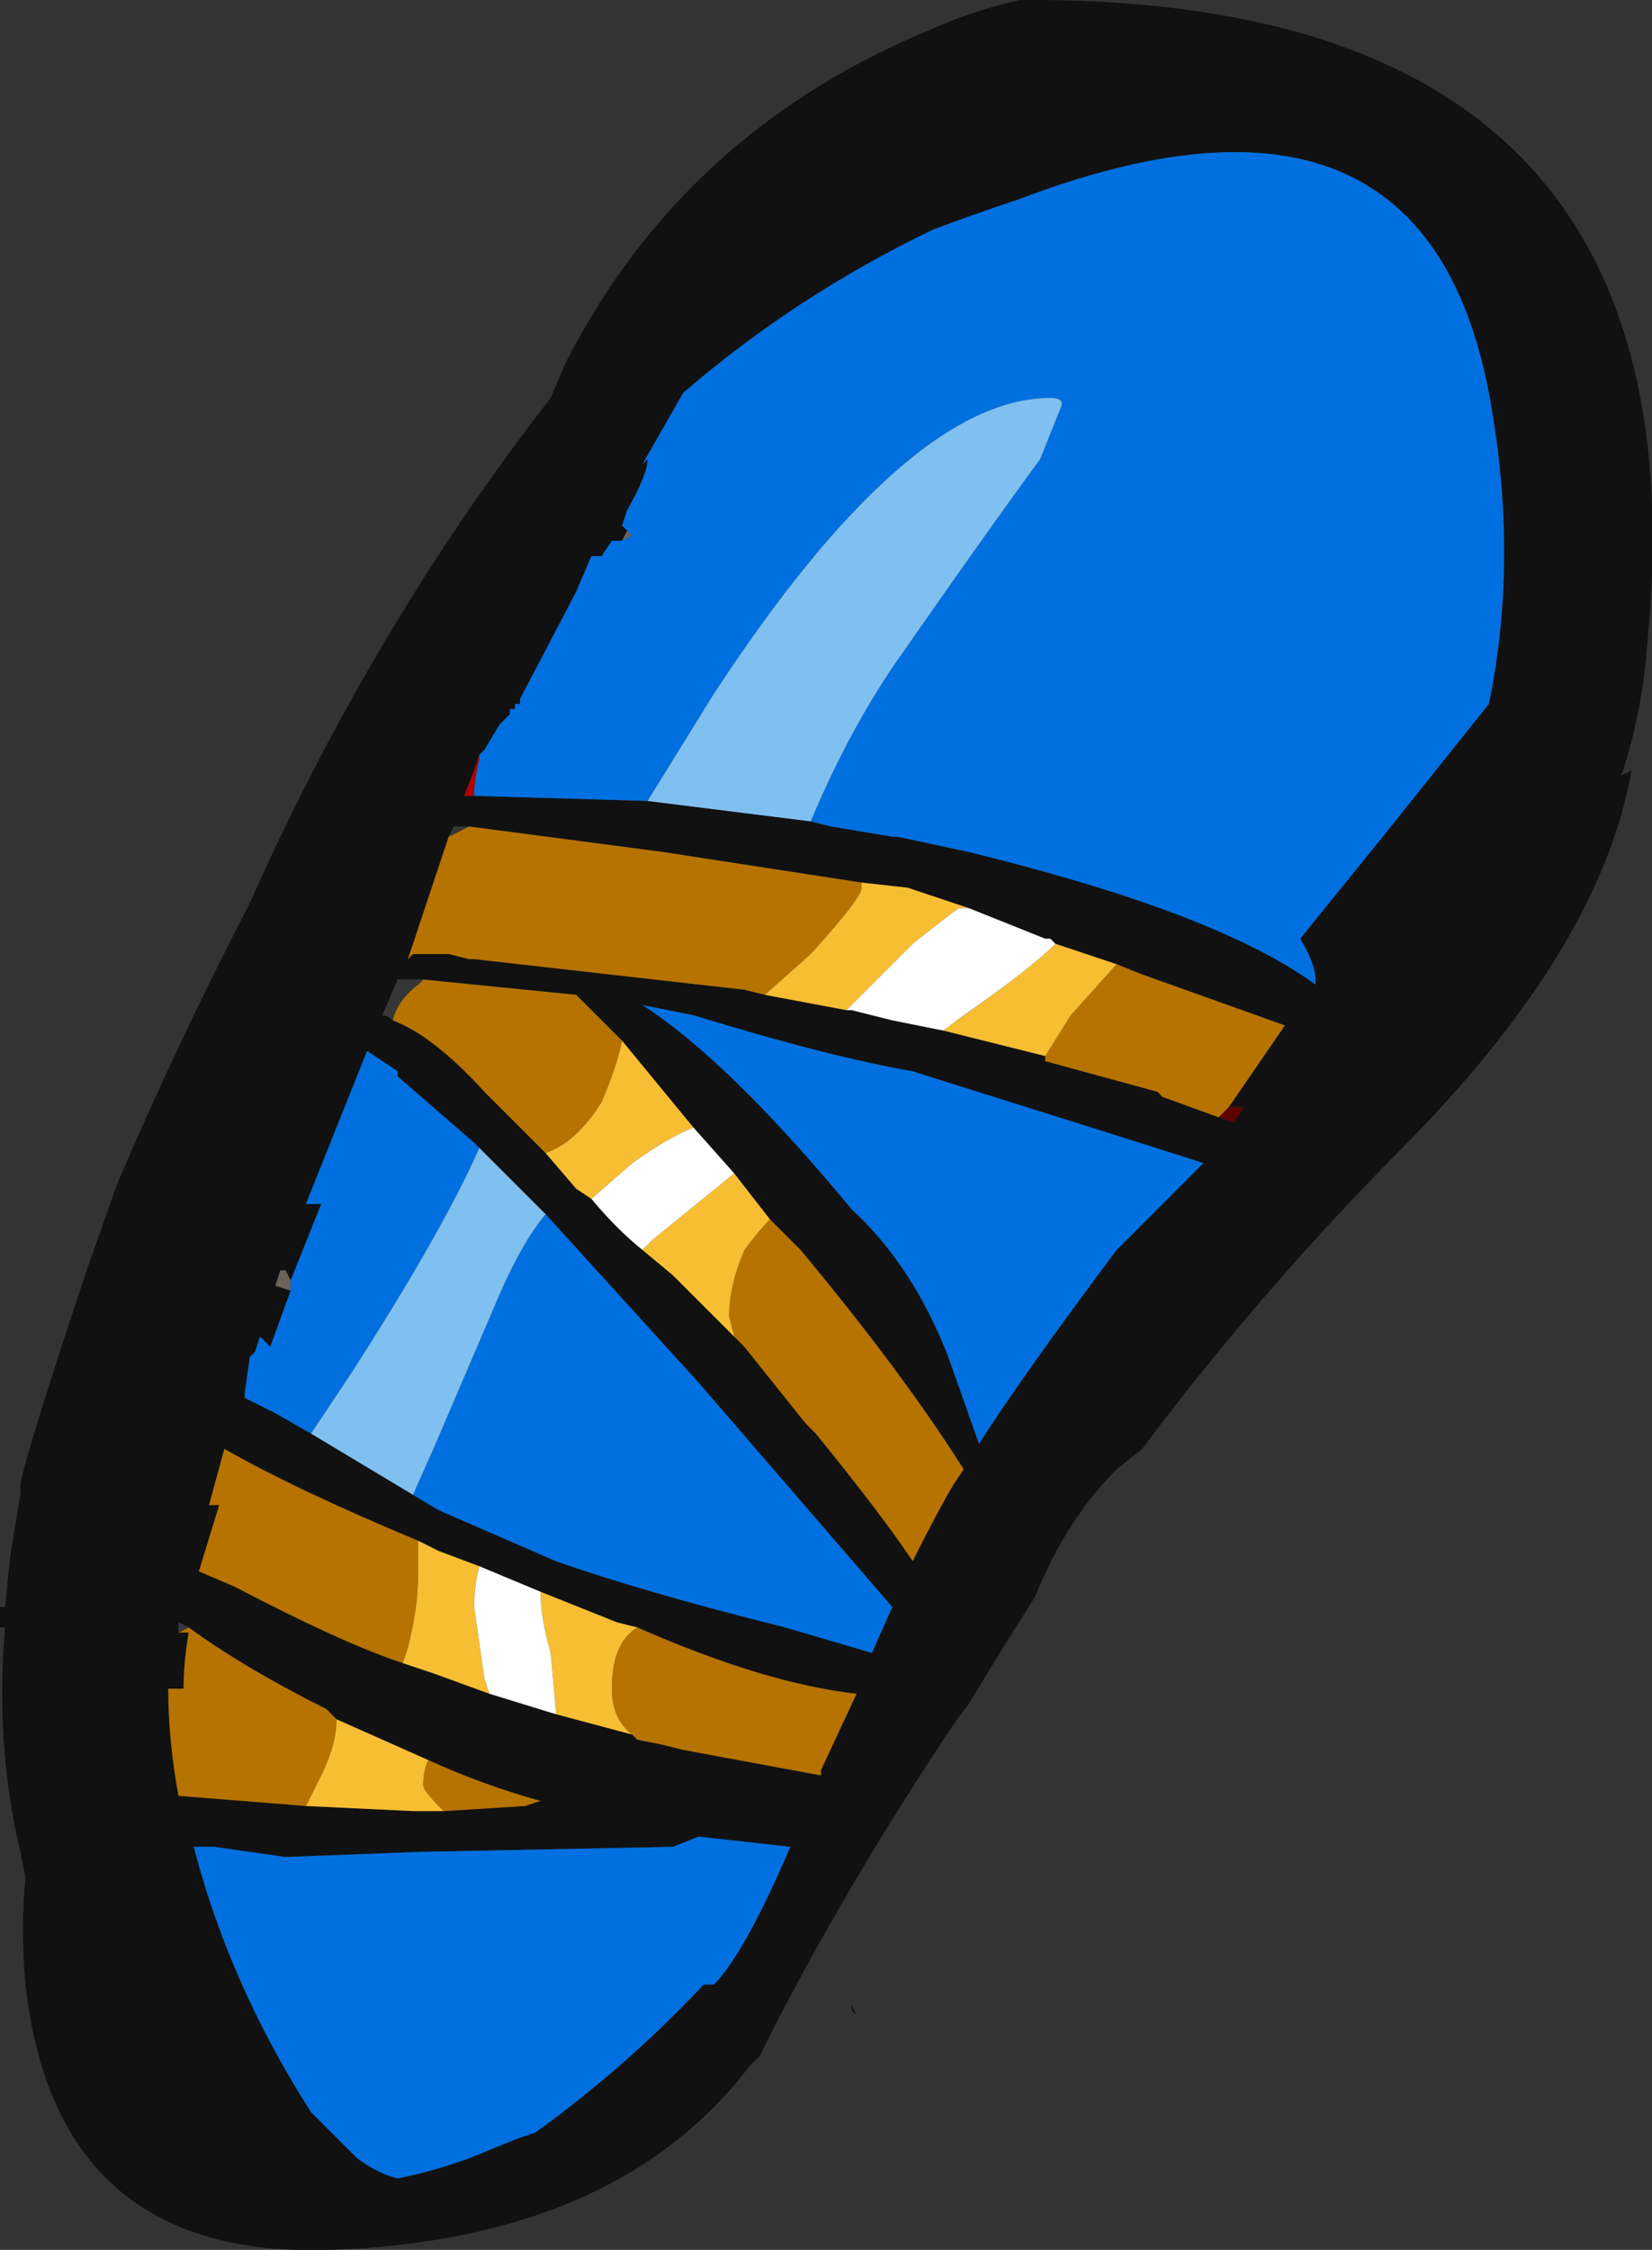 <?xml version="1.0" encoding="UTF-8" standalone="no"?>
<svg xmlns:ffdec="https://www.free-decompiler.com/flash" xmlns:xlink="http://www.w3.org/1999/xlink" ffdec:objectType="shape" height="22.05px" width="16.2px" xmlns="http://www.w3.org/2000/svg">
  <rect width="100%" height="100%" fill="#333333" stroke="none"/>
  <g transform="matrix(1.0, 0.0, 0.0, 1.0, 0.0, 0.0)">
    <path d="M12.05 10.85 L12.2 10.85 12.1 11.0 11.95 10.95 12.05 10.85" fill="#600000" fill-rule="evenodd" stroke="none"/>
    <path d="M7.95 8.05 L8.15 8.1 8.75 8.2 8.8 8.2 9.5 8.35 Q11.95 8.95 12.9 9.65 L12.9 9.6 Q12.9 9.45 12.75 9.2 L13.6 8.15 14.6 6.9 Q14.9 5.45 14.6 3.85 13.95 0.45 10.0 1.95 9.55 2.1 9.15 2.25 7.8 2.9 6.7 3.85 L6.3 4.55 6.35 4.5 Q6.35 4.65 6.15 5.0 L6.1 5.15 6.15 5.2 6.1 5.3 6.0 5.3 5.9 5.45 5.8 5.45 5.65 5.8 5.1 6.85 5.1 6.9 5.05 6.9 5.05 6.95 5.0 6.95 5.0 7.0 4.9 7.1 4.75 7.35 4.7 7.4 4.65 7.55 4.55 7.8 4.65 7.8 6.35 7.85 7.95 8.05 M16.0 7.55 Q15.7 9.25 13.85 11.15 12.4 12.6 11.2 14.2 L10.95 14.4 Q10.45 14.9 10.15 15.65 9.8 16.2 9.5 16.7 L9.35 16.9 Q8.35 18.4 7.6 19.85 L7.45 20.15 7.35 20.25 Q6.05 21.95 3.25 22.05 0.55 22.15 0.25 19.45 0.2 18.9 0.25 18.4 L0.2 18.15 Q-0.05 17.1 0.05 15.95 L0.0 15.95 0.0 15.75 0.05 15.75 0.1 15.25 0.2 14.65 0.2 14.55 Q0.25 14.25 0.85 12.45 L1.15 11.6 Q1.75 10.2 2.45 8.85 3.65 6.15 5.4 3.9 L5.55 3.55 Q6.7 1.3 9.1 0.3 9.55 0.1 10.0 0.0 16.8 -0.05 16.15 6.35 16.1 7.0 15.9 7.6 L16.0 7.55 M11.65 11.35 L10.7 11.05 8.95 10.5 Q8.1 10.35 6.8 9.95 L6.3 9.85 Q7.15 10.4 8.35 11.85 8.95 12.4 9.3 13.3 L9.6 14.15 Q10.05 13.45 10.95 12.25 L11.8 11.4 11.65 11.35 M11.95 10.95 L12.1 11.0 12.2 10.85 12.05 10.85 12.6 10.05 11.2 9.55 10.95 9.45 10.35 9.25 10.3 9.2 10.25 9.2 9.5 8.9 8.9 8.7 8.45 8.65 6.5 8.35 4.6 8.1 4.45 8.1 4.4 8.2 4.0 9.4 4.05 9.35 4.4 9.35 4.6 9.4 4.65 9.4 7.3 9.7 7.5 9.75 8.3 9.9 8.35 9.9 8.75 10.0 9.25 10.1 10.25 10.35 10.25 10.4 11.35 10.7 11.4 10.75 11.95 10.95 M5.9 5.25 L5.9 5.25 M4.15 9.6 L3.9 9.6 3.75 9.95 Q3.8 9.95 3.85 10.0 4.25 10.15 4.75 10.7 L5.35 11.3 5.65 11.65 5.8 11.75 Q6.05 12.05 6.3 12.25 L6.6 12.5 7.2 13.1 7.3 13.2 7.9 13.95 8.0 14.05 Q8.65 14.85 8.95 15.3 9.2 14.8 9.35 14.55 L9.45 14.4 Q8.85 13.45 7.85 12.25 L7.55 11.95 7.2 11.5 6.8 11.05 6.1 10.2 5.65 9.75 4.15 9.6 M4.65 11.2 L3.9 10.55 3.9 10.5 3.6 10.3 3.0 11.8 3.15 11.8 2.85 12.55 2.8 12.45 2.75 12.45 2.7 12.6 2.85 12.65 2.65 13.2 2.55 13.1 2.5 13.25 2.45 13.3 2.4 13.65 2.4 13.7 2.7 13.85 3.05 14.05 4.05 14.65 4.3 14.8 5.45 15.3 Q6.3 15.6 7.7 15.95 L8.55 16.2 8.75 15.75 6.85 13.55 5.35 11.9 4.65 11.2 M6.25 15.95 L6.05 15.9 5.3 15.6 4.7 15.35 4.3 15.2 4.1 15.1 Q2.9 14.6 2.2 14.2 L2.05 14.75 2.15 14.75 1.95 15.4 2.3 15.55 Q3.35 16.1 3.95 16.3 L4.25 16.4 4.8 16.6 5.45 16.8 6.2 17.0 6.25 17.05 6.5 17.1 6.7 17.15 8.05 17.4 8.05 17.35 8.4 16.6 Q7.5 16.5 6.25 15.95 M6.6 18.1 L4.1 18.15 2.8 18.2 2.1 18.1 1.9 18.1 Q2.25 19.45 3.05 20.7 L3.5 21.15 Q3.7 21.3 3.9 21.35 4.4 21.25 4.85 21.05 L5.1 20.95 5.25 20.9 Q6.15 20.25 6.9 19.45 L7.0 19.45 Q7.3 19.15 7.75 18.1 L6.85 18.0 6.6 18.1 M8.4 19.75 L8.35 19.7 8.35 19.65 8.4 19.75 M3.3 16.85 L3.2 16.75 Q2.4 16.35 1.85 15.95 L1.75 15.9 1.75 16.0 1.85 16.0 Q1.8 16.3 1.8 16.55 L1.65 16.55 Q1.65 17.05 1.75 17.6 L3.0 17.7 4.05 17.75 4.35 17.75 5.15 17.7 5.3 17.65 Q4.75 17.5 4.2 17.25 L3.3 16.85" fill="#111111" fill-rule="evenodd" stroke="none"/>
    <path d="M12.05 10.85 L11.95 10.95 11.4 10.75 11.35 10.7 10.25 10.4 10.25 10.35 10.5 9.95 10.95 9.45 11.2 9.55 12.6 10.05 12.05 10.85 M7.5 9.75 L7.3 9.7 4.65 9.4 4.6 9.4 4.4 9.35 4.05 9.35 4.0 9.4 4.4 8.2 Q4.5 8.15 4.6 8.1 L6.5 8.35 8.45 8.65 8.45 8.7 Q8.45 8.8 7.95 9.35 L7.5 9.75 M3.85 10.0 Q3.9 9.8 4.1 9.65 L4.15 9.6 5.65 9.75 6.1 10.2 Q6.05 10.45 5.9 10.8 5.65 11.2 5.35 11.3 L4.75 10.7 Q4.25 10.15 3.85 10.0 M7.2 13.1 L7.15 12.9 Q7.15 12.6 7.3 12.25 7.45 12.05 7.55 11.95 L7.85 12.25 Q8.85 13.45 9.45 14.4 L9.35 14.55 Q9.2 14.8 8.95 15.3 8.65 14.85 8.0 14.05 L7.9 13.95 7.3 13.2 7.2 13.1 M6.2 17.0 Q6.0 16.85 6.0 16.55 6.0 16.1 6.25 15.95 7.5 16.5 8.4 16.6 L8.05 17.35 8.05 17.4 6.7 17.15 6.5 17.1 6.25 17.05 6.2 17.0 M4.1 15.1 L4.1 15.45 Q4.1 15.75 4.0 16.15 L3.95 16.3 Q3.35 16.1 2.3 15.55 L1.95 15.4 2.15 14.75 2.05 14.75 2.2 14.2 Q2.9 14.6 4.1 15.1 M1.85 15.95 Q2.4 16.35 3.2 16.75 L3.3 16.85 Q3.3 17.1 3.15 17.4 L3.0 17.7 1.75 17.6 Q1.65 17.05 1.65 16.55 L1.8 16.55 Q1.8 16.3 1.85 16.0 L1.75 16.0 1.85 15.95 M4.2 17.25 Q4.75 17.5 5.3 17.65 L5.15 17.7 4.35 17.75 Q4.15 17.55 4.15 17.5 4.15 17.35 4.2 17.25" fill="#b67300" fill-rule="evenodd" stroke="none"/>
    <path d="M6.15 5.2 L6.2 5.25 6.1 5.3 6.15 5.2 M2.85 12.65 L2.7 12.6 2.75 12.45 2.8 12.45 2.85 12.55 2.85 12.65" fill="#696457" fill-rule="evenodd" stroke="none"/>
    <path d="M4.7 7.4 L4.7 7.45 Q4.65 7.65 4.65 7.8 L4.55 7.8 4.65 7.55 4.7 7.4" fill="#b00000" fill-rule="evenodd" stroke="none"/>
    <path d="M4.4 8.2 L4.45 8.1 4.6 8.1 Q4.5 8.15 4.4 8.2 M4.15 9.6 L4.1 9.65 Q3.9 9.8 3.85 10.0 3.8 9.95 3.75 9.95 L3.9 9.6 4.15 9.6 M1.85 15.95 L1.75 16.0 1.75 15.9 1.85 15.95" fill="#363636" fill-rule="evenodd" stroke="none"/>
    <path d="M10.25 10.35 L9.25 10.1 9.45 9.95 Q10.1 9.5 10.35 9.25 L10.95 9.45 10.5 9.95 10.25 10.35 M8.3 9.9 L7.5 9.75 7.95 9.35 Q8.45 8.8 8.45 8.7 L8.45 8.65 8.9 8.7 9.5 8.9 9.4 8.9 Q9.2 9.05 8.95 9.25 L8.3 9.9 M5.35 11.3 Q5.65 11.2 5.9 10.8 6.05 10.45 6.1 10.2 L6.8 11.05 Q6.55 11.15 6.2 11.4 L5.8 11.75 5.65 11.65 5.35 11.3 M7.55 11.95 Q7.45 12.05 7.3 12.25 7.15 12.6 7.15 12.9 L7.2 13.1 6.6 12.5 6.3 12.25 6.4 12.15 7.2 11.5 7.55 11.95 M6.25 15.95 Q6.0 16.1 6.0 16.55 6.0 16.85 6.2 17.0 L5.45 16.8 5.45 16.75 5.4 16.2 Q5.3 15.85 5.3 15.6 L6.05 15.9 6.25 15.95 M4.7 15.35 Q4.65 15.55 4.65 15.75 L4.75 16.45 4.8 16.6 4.25 16.4 3.95 16.3 4.0 16.15 Q4.1 15.75 4.1 15.45 L4.1 15.1 4.3 15.2 4.7 15.35 M3.0 17.7 L3.15 17.4 Q3.3 17.1 3.3 16.85 L4.2 17.25 Q4.15 17.35 4.15 17.5 4.15 17.55 4.35 17.75 L4.05 17.75 3.0 17.7" fill="#f7be33" fill-rule="evenodd" stroke="none"/>
    <path d="M9.25 10.1 L8.75 10.0 8.35 9.9 8.3 9.9 8.95 9.25 Q9.2 9.05 9.4 8.9 L9.5 8.9 10.25 9.2 10.3 9.2 10.35 9.25 Q10.1 9.5 9.45 9.95 L9.25 10.1 M7.2 11.5 L6.4 12.15 6.3 12.25 Q6.05 12.05 5.8 11.75 L6.2 11.4 Q6.55 11.15 6.8 11.05 L7.2 11.5 M5.3 15.6 Q5.3 15.85 5.4 16.2 L5.45 16.75 5.45 16.8 4.8 16.6 4.75 16.45 4.65 15.75 Q4.65 15.55 4.7 15.35 L5.3 15.6" fill="#ffffff" fill-rule="evenodd" stroke="none"/>
    <path d="M6.15 5.2 L6.1 5.15 6.15 5.0 Q6.35 4.65 6.35 4.5 L6.3 4.55 6.7 3.85 Q7.8 2.9 9.15 2.25 9.55 2.1 10.0 1.95 13.95 0.45 14.6 3.85 14.9 5.45 14.6 6.9 L13.6 8.15 12.75 9.2 Q12.9 9.45 12.9 9.6 L12.9 9.65 Q11.95 8.95 9.5 8.35 L8.8 8.2 8.75 8.2 8.15 8.1 7.95 8.05 Q8.35 7.1 8.85 6.4 9.65 5.25 10.2 4.5 L10.4 4.0 Q10.45 3.9 10.3 3.9 8.9 3.9 7.0 6.8 L6.35 7.85 4.65 7.8 Q4.65 7.65 4.7 7.45 L4.7 7.4 4.75 7.35 4.9 7.1 5.0 7.0 5.0 6.95 5.05 6.95 5.05 6.9 5.1 6.9 5.1 6.85 5.65 5.8 5.8 5.45 5.9 5.45 6.0 5.3 6.1 5.3 6.2 5.25 6.15 5.2 M11.65 11.35 L11.8 11.4 10.95 12.25 Q10.05 13.45 9.6 14.15 L9.3 13.3 Q8.95 12.4 8.35 11.85 7.15 10.4 6.3 9.85 L6.8 9.95 Q8.1 10.35 8.95 10.5 L10.7 11.05 11.65 11.35 M2.85 12.55 L3.15 11.8 3.0 11.8 3.6 10.3 3.9 10.5 3.9 10.55 4.65 11.2 4.7 11.25 Q4.35 12.05 3.45 13.45 L3.05 14.05 2.7 13.85 2.4 13.7 2.4 13.65 2.45 13.3 2.5 13.25 2.55 13.1 2.65 13.2 2.85 12.65 2.85 12.55 M5.35 11.9 L6.85 13.55 8.75 15.75 8.55 16.2 7.7 15.95 Q6.3 15.6 5.45 15.3 L4.3 14.8 4.05 14.65 4.25 14.2 4.85 12.8 Q5.1 12.2 5.35 11.9 M6.6 18.1 L6.85 18.0 7.75 18.1 Q7.3 19.15 7.0 19.45 L6.9 19.45 Q6.15 20.25 5.25 20.9 L5.1 20.95 4.85 21.05 Q4.4 21.25 3.9 21.35 3.7 21.3 3.5 21.15 L3.05 20.7 Q2.25 19.45 1.9 18.1 L2.1 18.1 2.8 18.2 4.1 18.15 6.6 18.1" fill="#0070e0" fill-rule="evenodd" stroke="none"/>
    <path d="M6.35 7.85 L7.0 6.8 Q8.9 3.9 10.3 3.9 10.45 3.9 10.4 4.0 L10.2 4.5 Q9.65 5.25 8.85 6.4 8.35 7.1 7.95 8.05 L6.35 7.85 M4.65 11.2 L5.35 11.9 Q5.1 12.2 4.85 12.8 L4.25 14.2 4.05 14.65 3.05 14.05 3.45 13.45 Q4.35 12.05 4.7 11.25 L4.65 11.2" fill="#80c0f0" fill-rule="evenodd" stroke="none"/>
  </g>
</svg>
